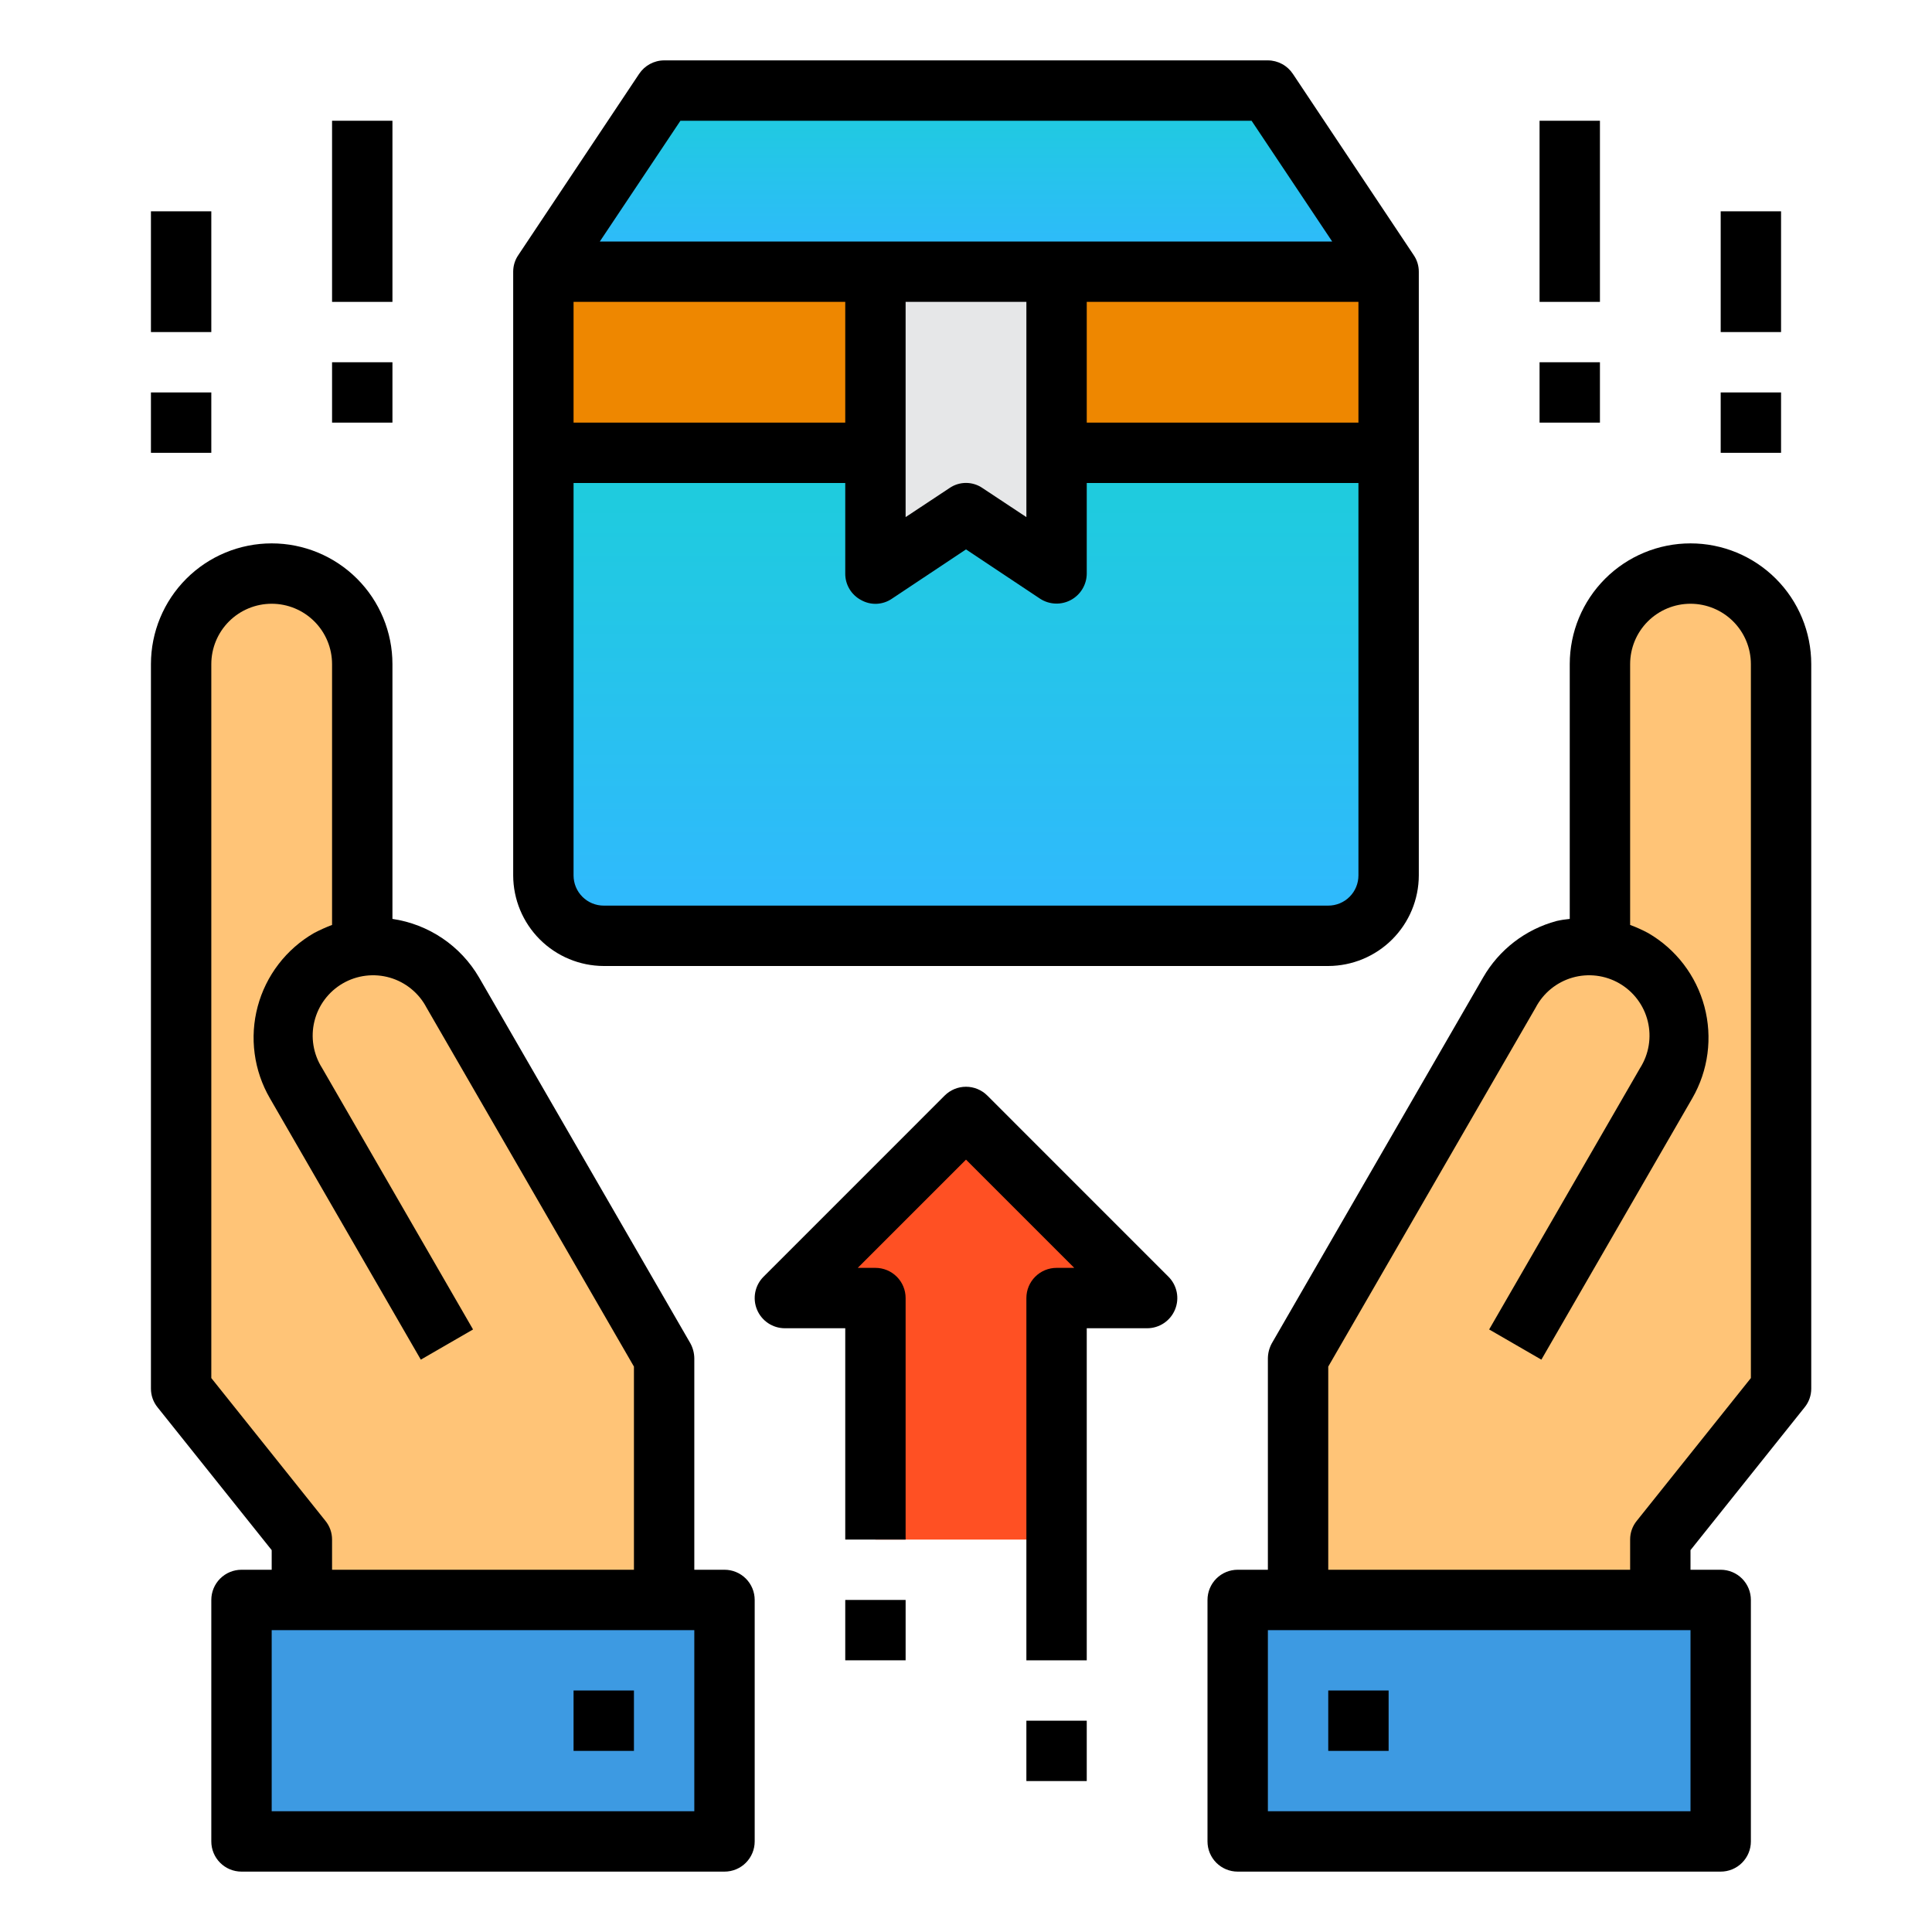<svg width="150" height="150" viewBox="0 0 150 150" fill="none" xmlns="http://www.w3.org/2000/svg">
<path d="M42.188 21.094H107.812V35.156H42.188V21.094Z" fill="#EE8700"/>
<path d="M107.812 35.156V67.969C107.809 69.211 107.314 70.401 106.435 71.279C105.557 72.157 104.367 72.653 103.125 72.656H46.875C45.633 72.653 44.443 72.157 43.565 71.279C42.686 70.401 42.191 69.211 42.188 67.969V35.156H107.812Z" fill="url(#paint0_linear)"/>
<path d="M124.219 73.594V51.562C124.219 49.698 124.96 47.909 126.278 46.591C127.597 45.272 129.385 44.531 131.25 44.531C133.115 44.531 134.903 45.272 136.222 46.591C137.54 47.909 138.281 49.698 138.281 51.562V107.812L128.906 119.531V124.219H100.781V105.469L117.187 77.062C117.802 75.99 118.689 75.1 119.76 74.482C120.83 73.865 122.045 73.542 123.281 73.547C123.586 73.547 123.914 73.57 124.219 73.594Z" fill="#FFC477"/>
<path d="M133.594 124.219V142.969H96.094V124.219H100.781H128.906H133.594Z" fill="#3D9AE2"/>
<path d="M98.438 7.031L107.812 21.094H82.031H67.969H42.188L51.562 7.031H98.438Z" fill="url(#paint1_linear)"/>
<path d="M89.062 100.781H82.031V119.531H67.969V100.781H60.938L75 86.719L89.062 100.781Z" fill="#FF5023"/>
<path d="M82.031 35.156V44.531L75 39.844L67.969 44.531V35.156V21.094H82.031V35.156Z" fill="#E6E7E8"/>
<path d="M56.25 124.219V142.969H18.75V124.219H23.438H51.562H56.25Z" fill="#3D9AE2"/>
<path d="M28.125 73.594C28.43 73.57 28.758 73.547 29.062 73.547C30.298 73.542 31.514 73.865 32.584 74.482C33.654 75.1 34.542 75.99 35.156 77.062L51.562 105.469V124.219H23.438V119.531L14.062 107.812V51.562C14.062 49.698 14.803 47.909 16.122 46.591C17.441 45.272 19.229 44.531 21.094 44.531C22.959 44.531 24.747 45.272 26.066 46.591C27.384 47.909 28.125 49.698 28.125 51.562V73.594Z" fill="#FFC477"/>
<path d="M109.758 19.805L100.383 5.742C100.17 5.42 99.882 5.155 99.543 4.971C99.203 4.787 98.823 4.689 98.438 4.688H51.562C51.176 4.689 50.797 4.787 50.458 4.971C50.118 5.155 49.83 5.42 49.617 5.742L40.242 19.805C39.982 20.184 39.843 20.634 39.844 21.094V67.969C39.849 69.832 40.592 71.617 41.909 72.934C43.227 74.252 45.012 74.994 46.875 75H103.125C104.988 74.994 106.773 74.252 108.091 72.934C109.408 71.617 110.151 69.832 110.156 67.969V21.094C110.157 20.634 110.018 20.184 109.758 19.805ZM52.828 9.375H97.172L103.43 18.75H46.57L52.828 9.375ZM79.688 23.438V40.148L76.289 37.898C75.911 37.635 75.461 37.494 75 37.494C74.539 37.494 74.089 37.635 73.711 37.898L70.312 40.148V23.438H79.688ZM44.531 23.438H65.625V32.812H44.531V23.438ZM105.469 67.969C105.469 68.59 105.222 69.186 104.782 69.626C104.343 70.066 103.747 70.312 103.125 70.312H46.875C46.253 70.312 45.657 70.066 45.218 69.626C44.778 69.186 44.531 68.59 44.531 67.969V37.5H65.625V44.531C65.622 44.956 65.736 45.373 65.956 45.737C66.175 46.101 66.49 46.398 66.867 46.594C67.237 46.8 67.657 46.899 68.079 46.878C68.502 46.857 68.91 46.718 69.258 46.477L75 42.656L80.742 46.477C81.095 46.709 81.503 46.841 81.925 46.861C82.347 46.88 82.766 46.785 83.138 46.585C83.51 46.386 83.821 46.09 84.039 45.728C84.257 45.367 84.373 44.953 84.375 44.531V37.5H105.469V67.969ZM105.469 32.812H84.375V23.438H105.469V32.812Z" fill="black"/>
<path d="M76.657 85.061C76.218 84.622 75.621 84.375 75 84.375C74.379 84.375 73.782 84.622 73.343 85.061L59.281 99.124C58.953 99.452 58.73 99.869 58.639 100.324C58.549 100.778 58.595 101.25 58.773 101.678C58.95 102.106 59.25 102.472 59.636 102.73C60.021 102.987 60.474 103.125 60.938 103.125H65.625V119.531H70.312V100.781C70.312 100.159 70.066 99.563 69.626 99.124C69.186 98.684 68.59 98.437 67.969 98.437H66.595L75 90.033L83.405 98.437H82.031C81.41 98.437 80.814 98.684 80.374 99.124C79.934 99.563 79.688 100.159 79.688 100.781V128.906H84.375V103.125H89.062C89.526 103.125 89.979 102.987 90.364 102.73C90.75 102.472 91.05 102.106 91.227 101.678C91.405 101.25 91.451 100.778 91.361 100.324C91.27 99.869 91.047 99.452 90.719 99.124L76.657 85.061Z" fill="black"/>
<path d="M119.531 9.375H124.219V23.438H119.531V9.375Z" fill="black"/>
<path d="M119.531 28.125H124.219V32.812H119.531V28.125Z" fill="black"/>
<path d="M133.594 16.406H138.281V25.781H133.594V16.406Z" fill="black"/>
<path d="M133.594 30.469H138.281V35.156H133.594V30.469Z" fill="black"/>
<path d="M25.781 9.375H30.469V23.438H25.781V9.375Z" fill="black"/>
<path d="M25.781 28.125H30.469V32.812H25.781V28.125Z" fill="black"/>
<path d="M11.719 16.406H16.406V25.781H11.719V16.406Z" fill="black"/>
<path d="M11.719 30.469H16.406V35.156H11.719V30.469Z" fill="black"/>
<path d="M103.125 131.25H107.812V135.938H103.125V131.25Z" fill="black"/>
<path d="M131.25 42.188C128.764 42.188 126.379 43.175 124.621 44.933C122.863 46.691 121.875 49.076 121.875 51.562V71.344C121.528 71.376 121.183 71.43 120.844 71.508C119.653 71.828 118.537 72.38 117.559 73.132C116.582 73.884 115.763 74.821 115.148 75.891L98.742 104.297C98.546 104.657 98.441 105.059 98.438 105.469V121.875H96.094C95.472 121.875 94.876 122.122 94.436 122.561C93.997 123.001 93.75 123.597 93.75 124.219V142.969C93.75 143.59 93.997 144.186 94.436 144.626C94.876 145.066 95.472 145.312 96.094 145.312H133.594C134.215 145.312 134.812 145.066 135.251 144.626C135.691 144.186 135.938 143.59 135.938 142.969V124.219C135.938 123.597 135.691 123.001 135.251 122.561C134.812 122.122 134.215 121.875 133.594 121.875H131.25V120.352L140.109 109.266C140.444 108.855 140.626 108.342 140.625 107.812V51.562C140.625 49.076 139.637 46.691 137.879 44.933C136.121 43.175 133.736 42.188 131.25 42.188ZM131.25 140.625H98.438V126.562H131.25V140.625ZM135.938 106.992L127.078 118.078C126.743 118.488 126.561 119.002 126.563 119.531V121.875H103.125V106.102L119.227 78.234C119.52 77.674 119.923 77.179 120.412 76.779C120.902 76.379 121.467 76.081 122.074 75.905C122.681 75.729 123.318 75.678 123.945 75.754C124.573 75.83 125.179 76.032 125.726 76.349C126.273 76.665 126.751 77.089 127.13 77.595C127.51 78.101 127.783 78.678 127.933 79.292C128.083 79.906 128.108 80.544 128.005 81.168C127.903 81.792 127.675 82.388 127.336 82.922L115.617 103.219L119.672 105.563L131.391 85.266C132.634 83.111 132.972 80.551 132.33 78.148C131.689 75.745 130.12 73.694 127.969 72.445C127.516 72.201 127.046 71.99 126.563 71.812V51.562C126.563 50.319 127.056 49.127 127.935 48.248C128.815 47.369 130.007 46.875 131.25 46.875C132.493 46.875 133.686 47.369 134.565 48.248C135.444 49.127 135.938 50.319 135.938 51.562V106.992Z" fill="black"/>
<path d="M56.25 121.875H53.906V105.469C53.903 105.059 53.798 104.657 53.602 104.297L37.195 75.891C36.487 74.676 35.515 73.637 34.351 72.85C33.186 72.063 31.859 71.548 30.469 71.344V51.562C30.469 49.076 29.481 46.691 27.723 44.933C25.965 43.175 23.58 42.188 21.094 42.188C18.607 42.188 16.223 43.175 14.465 44.933C12.707 46.691 11.719 49.076 11.719 51.562V107.812C11.717 108.342 11.9 108.855 12.234 109.266L21.094 120.352V121.875H18.75C18.128 121.875 17.532 122.122 17.093 122.561C16.653 123.001 16.406 123.597 16.406 124.219V142.969C16.406 143.59 16.653 144.186 17.093 144.626C17.532 145.066 18.128 145.312 18.75 145.312H56.25C56.872 145.312 57.468 145.066 57.907 144.626C58.347 144.186 58.594 143.59 58.594 142.969V124.219C58.594 123.597 58.347 123.001 57.907 122.561C57.468 122.122 56.872 121.875 56.25 121.875ZM16.406 106.992V51.562C16.406 50.319 16.9 49.127 17.779 48.248C18.658 47.369 19.851 46.875 21.094 46.875C22.337 46.875 23.529 47.369 24.408 48.248C25.287 49.127 25.781 50.319 25.781 51.562V71.812C25.3 71.994 24.83 72.205 24.375 72.445C23.308 73.062 22.373 73.882 21.623 74.861C20.873 75.839 20.324 76.955 20.006 78.146C19.688 79.337 19.608 80.578 19.771 81.8C19.933 83.022 20.335 84.199 20.953 85.266L32.672 105.563L36.727 103.219L25.008 82.922C24.669 82.388 24.441 81.792 24.338 81.168C24.236 80.544 24.26 79.906 24.411 79.292C24.561 78.678 24.834 78.101 25.213 77.595C25.593 77.089 26.07 76.665 26.618 76.349C27.165 76.032 27.771 75.83 28.398 75.754C29.026 75.678 29.663 75.729 30.27 75.905C30.877 76.081 31.442 76.379 31.931 76.779C32.421 77.179 32.824 77.674 33.117 78.234L49.219 106.102V121.875H25.781V119.531C25.782 119.002 25.6 118.488 25.266 118.078L16.406 106.992ZM53.906 140.625H21.094V126.562H53.906V140.625Z" fill="black"/>
<path d="M44.531 131.25H49.219V135.938H44.531V131.25Z" fill="black"/>
<path d="M79.688 133.594H84.375V138.281H79.688V133.594Z" fill="black"/>
<path d="M65.625 124.219H70.312V128.906H65.625V124.219Z" fill="black"/>
<defs>
<linearGradient id="paint0_linear" x1="75" y1="35.156" x2="75" y2="72.656" gradientUnits="userSpaceOnUse">
<stop stop-color="#1DCDDB"/>
<stop offset="1" stop-color="#31B8FF"/>
</linearGradient>
<linearGradient id="paint1_linear" x1="75" y1="7.031" x2="75" y2="21.094" gradientUnits="userSpaceOnUse">
<stop stop-color="#1DCDDB"/>
<stop offset="1" stop-color="#31B8FF"/>
</linearGradient>
</defs>
</svg>

